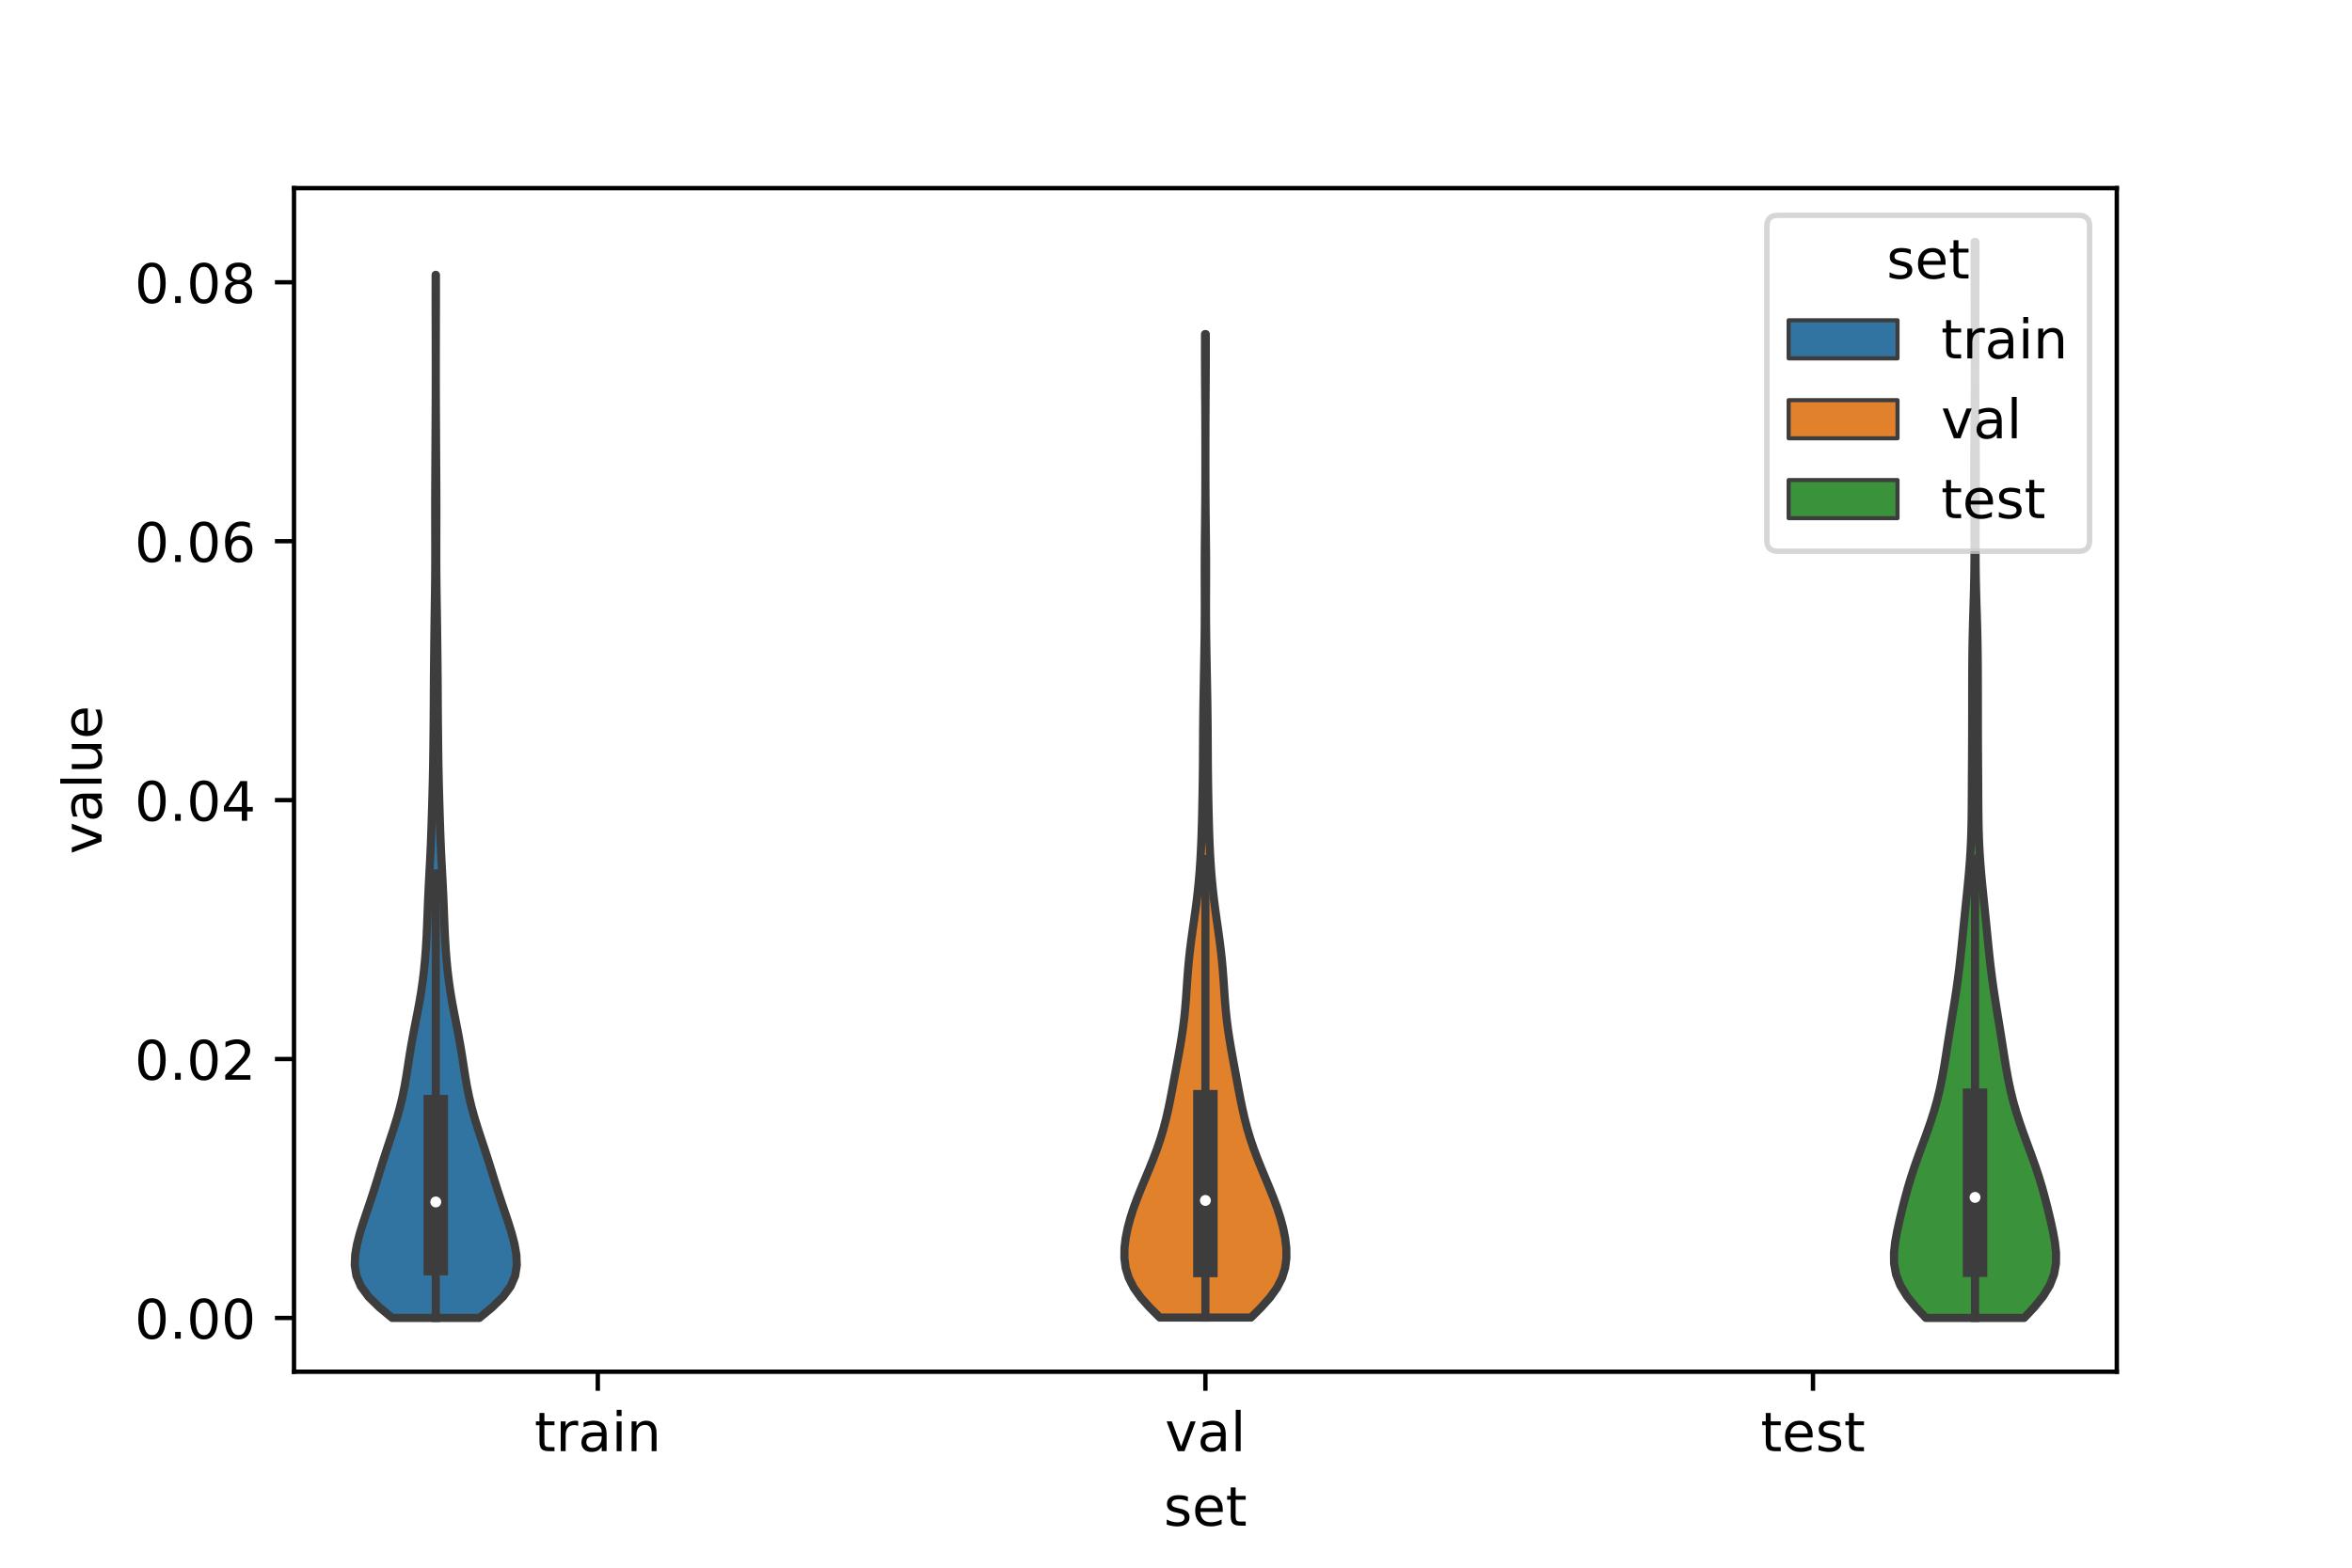 <?xml version="1.0" encoding="utf-8" standalone="no"?>
<!DOCTYPE svg PUBLIC "-//W3C//DTD SVG 1.1//EN"
  "http://www.w3.org/Graphics/SVG/1.1/DTD/svg11.dtd">
<!-- Created with matplotlib (https://matplotlib.org/) -->
<svg height="288pt" version="1.1" viewBox="0 0 432 288" width="432pt" xmlns="http://www.w3.org/2000/svg" xmlns:xlink="http://www.w3.org/1999/xlink">
 <defs>
  <style type="text/css">*{stroke-linecap:butt;stroke-linejoin:round;}</style>
 </defs>
 <g id="figure_1">
  <g id="patch_1">
   <path d="M 0 288 
L 432 288 
L 432 0 
L 0 0 
z
" style="fill:#ffffff;"/>
  </g>
  <g id="axes_1">
   <g id="patch_2">
    <path d="M 54 252 
L 388.8 252 
L 388.8 34.56 
L 54 34.56 
z
" style="fill:#ffffff;"/>
   </g>
   <g id="PolyCollection_1">
    <defs>
     <path d="M 88.047 -45.885 
L 72.033 -45.885 
L 69.694 -47.82 
L 67.709 -49.756 
L 66.285 -51.691 
L 65.463 -53.627 
L 65.16 -55.563 
L 65.24 -57.498 
L 65.577 -59.434 
L 66.078 -61.369 
L 66.677 -63.305 
L 67.325 -65.24 
L 67.981 -67.176 
L 68.617 -69.111 
L 69.225 -71.047 
L 69.819 -72.982 
L 70.424 -74.918 
L 71.05 -76.853 
L 71.692 -78.789 
L 72.328 -80.725 
L 72.927 -82.66 
L 73.466 -84.596 
L 73.93 -86.531 
L 74.319 -88.467 
L 74.651 -90.402 
L 74.953 -92.338 
L 75.254 -94.273 
L 75.576 -96.209 
L 75.929 -98.144 
L 76.306 -100.08 
L 76.687 -102.016 
L 77.049 -103.951 
L 77.373 -105.887 
L 77.65 -107.822 
L 77.88 -109.758 
L 78.067 -111.693 
L 78.216 -113.629 
L 78.333 -115.564 
L 78.425 -117.5 
L 78.502 -119.435 
L 78.576 -121.371 
L 78.656 -123.306 
L 78.747 -125.242 
L 78.848 -127.178 
L 78.952 -129.113 
L 79.05 -131.049 
L 79.136 -132.984 
L 79.21 -134.92 
L 79.276 -136.855 
L 79.337 -138.791 
L 79.395 -140.726 
L 79.448 -142.662 
L 79.497 -144.597 
L 79.538 -146.533 
L 79.571 -148.469 
L 79.597 -150.404 
L 79.619 -152.34 
L 79.639 -154.275 
L 79.656 -156.211 
L 79.67 -158.146 
L 79.68 -160.082 
L 79.691 -162.017 
L 79.705 -163.953 
L 79.724 -165.888 
L 79.745 -167.824 
L 79.767 -169.759 
L 79.789 -171.695 
L 79.814 -173.631 
L 79.842 -175.566 
L 79.873 -177.502 
L 79.901 -179.437 
L 79.924 -181.373 
L 79.939 -183.308 
L 79.946 -185.244 
L 79.947 -187.179 
L 79.943 -189.115 
L 79.938 -191.05 
L 79.934 -192.986 
L 79.933 -194.922 
L 79.937 -196.857 
L 79.945 -198.793 
L 79.955 -200.728 
L 79.966 -202.664 
L 79.977 -204.599 
L 79.987 -206.535 
L 79.997 -208.47 
L 80.007 -210.406 
L 80.017 -212.341 
L 80.026 -214.277 
L 80.032 -216.212 
L 80.035 -218.148 
L 80.036 -220.084 
L 80.035 -222.019 
L 80.032 -223.955 
L 80.028 -225.89 
L 80.023 -227.826 
L 80.019 -229.761 
L 80.015 -231.697 
L 80.014 -233.632 
L 80.015 -235.568 
L 80.017 -237.503 
L 80.063 -237.503 
L 80.063 -237.503 
L 80.065 -235.568 
L 80.066 -233.632 
L 80.065 -231.697 
L 80.061 -229.761 
L 80.057 -227.826 
L 80.052 -225.89 
L 80.048 -223.955 
L 80.045 -222.019 
L 80.044 -220.084 
L 80.045 -218.148 
L 80.048 -216.212 
L 80.054 -214.277 
L 80.063 -212.341 
L 80.073 -210.406 
L 80.083 -208.47 
L 80.093 -206.535 
L 80.103 -204.599 
L 80.114 -202.664 
L 80.125 -200.728 
L 80.135 -198.793 
L 80.143 -196.857 
L 80.147 -194.922 
L 80.146 -192.986 
L 80.142 -191.05 
L 80.137 -189.115 
L 80.133 -187.179 
L 80.134 -185.244 
L 80.141 -183.308 
L 80.156 -181.373 
L 80.179 -179.437 
L 80.207 -177.502 
L 80.238 -175.566 
L 80.266 -173.631 
L 80.291 -171.695 
L 80.313 -169.759 
L 80.335 -167.824 
L 80.356 -165.888 
L 80.375 -163.953 
L 80.389 -162.017 
L 80.4 -160.082 
L 80.41 -158.146 
L 80.424 -156.211 
L 80.441 -154.275 
L 80.461 -152.34 
L 80.483 -150.404 
L 80.509 -148.469 
L 80.542 -146.533 
L 80.583 -144.597 
L 80.632 -142.662 
L 80.685 -140.726 
L 80.743 -138.791 
L 80.804 -136.855 
L 80.87 -134.92 
L 80.944 -132.984 
L 81.03 -131.049 
L 81.128 -129.113 
L 81.232 -127.178 
L 81.333 -125.242 
L 81.424 -123.306 
L 81.504 -121.371 
L 81.578 -119.435 
L 81.655 -117.5 
L 81.747 -115.564 
L 81.864 -113.629 
L 82.013 -111.693 
L 82.2 -109.758 
L 82.43 -107.822 
L 82.707 -105.887 
L 83.031 -103.951 
L 83.393 -102.016 
L 83.774 -100.08 
L 84.151 -98.144 
L 84.504 -96.209 
L 84.826 -94.273 
L 85.127 -92.338 
L 85.429 -90.402 
L 85.761 -88.467 
L 86.15 -86.531 
L 86.614 -84.596 
L 87.153 -82.66 
L 87.752 -80.725 
L 88.388 -78.789 
L 89.03 -76.853 
L 89.656 -74.918 
L 90.261 -72.982 
L 90.855 -71.047 
L 91.463 -69.111 
L 92.099 -67.176 
L 92.755 -65.24 
L 93.403 -63.305 
L 94.002 -61.369 
L 94.503 -59.434 
L 94.84 -57.498 
L 94.92 -55.563 
L 94.617 -53.627 
L 93.795 -51.691 
L 92.371 -49.756 
L 90.386 -47.82 
L 88.047 -45.885 
z
" id="m4b40a79f96" style="stroke:#3d3d3d;stroke-width:1.5;"/>
    </defs>
    <g clip-path="url(#p72c275e959)">
     <use style="fill:#3274a1;stroke:#3d3d3d;stroke-width:1.5;" x="0" xlink:href="#m4b40a79f96" y="288"/>
    </g>
   </g>
   <g id="PolyCollection_2">
    <defs>
     <path d="M 229.772 -45.958 
L 213.028 -45.958 
L 211.188 -47.783 
L 209.553 -49.608 
L 208.243 -51.432 
L 207.314 -53.257 
L 206.756 -55.082 
L 206.52 -56.907 
L 206.539 -58.732 
L 206.754 -60.557 
L 207.12 -62.382 
L 207.609 -64.207 
L 208.199 -66.032 
L 208.87 -67.856 
L 209.599 -69.681 
L 210.357 -71.506 
L 211.116 -73.331 
L 211.849 -75.156 
L 212.534 -76.981 
L 213.153 -78.806 
L 213.699 -80.631 
L 214.176 -82.456 
L 214.594 -84.28 
L 214.969 -86.105 
L 215.32 -87.93 
L 215.661 -89.755 
L 216 -91.58 
L 216.337 -93.405 
L 216.666 -95.23 
L 216.975 -97.055 
L 217.25 -98.88 
L 217.484 -100.704 
L 217.672 -102.529 
L 217.823 -104.354 
L 217.951 -106.179 
L 218.073 -108.004 
L 218.21 -109.829 
L 218.375 -111.654 
L 218.574 -113.479 
L 218.804 -115.304 
L 219.056 -117.128 
L 219.317 -118.953 
L 219.572 -120.778 
L 219.809 -122.603 
L 220.019 -124.428 
L 220.2 -126.253 
L 220.351 -128.078 
L 220.474 -129.903 
L 220.575 -131.728 
L 220.656 -133.552 
L 220.72 -135.377 
L 220.773 -137.202 
L 220.817 -139.027 
L 220.855 -140.852 
L 220.889 -142.677 
L 220.917 -144.502 
L 220.939 -146.327 
L 220.955 -148.152 
L 220.965 -149.976 
L 220.974 -151.801 
L 220.984 -153.626 
L 221 -155.451 
L 221.021 -157.276 
L 221.047 -159.101 
L 221.078 -160.926 
L 221.111 -162.751 
L 221.145 -164.576 
L 221.178 -166.401 
L 221.211 -168.225 
L 221.24 -170.05 
L 221.264 -171.875 
L 221.281 -173.7 
L 221.29 -175.525 
L 221.291 -177.35 
L 221.285 -179.175 
L 221.278 -181 
L 221.274 -182.825 
L 221.275 -184.649 
L 221.284 -186.474 
L 221.3 -188.299 
L 221.32 -190.124 
L 221.34 -191.949 
L 221.359 -193.774 
L 221.374 -195.599 
L 221.385 -197.424 
L 221.392 -199.249 
L 221.395 -201.073 
L 221.397 -202.898 
L 221.397 -204.723 
L 221.396 -206.548 
L 221.392 -208.373 
L 221.387 -210.198 
L 221.38 -212.023 
L 221.37 -213.848 
L 221.359 -215.673 
L 221.347 -217.497 
L 221.337 -219.322 
L 221.329 -221.147 
L 221.326 -222.972 
L 221.327 -224.797 
L 221.333 -226.622 
L 221.467 -226.622 
L 221.467 -226.622 
L 221.473 -224.797 
L 221.474 -222.972 
L 221.471 -221.147 
L 221.463 -219.322 
L 221.453 -217.497 
L 221.441 -215.673 
L 221.43 -213.848 
L 221.42 -212.023 
L 221.413 -210.198 
L 221.408 -208.373 
L 221.404 -206.548 
L 221.403 -204.723 
L 221.403 -202.898 
L 221.405 -201.073 
L 221.408 -199.249 
L 221.415 -197.424 
L 221.426 -195.599 
L 221.441 -193.774 
L 221.46 -191.949 
L 221.48 -190.124 
L 221.5 -188.299 
L 221.516 -186.474 
L 221.525 -184.649 
L 221.526 -182.825 
L 221.522 -181 
L 221.515 -179.175 
L 221.509 -177.35 
L 221.51 -175.525 
L 221.519 -173.7 
L 221.536 -171.875 
L 221.56 -170.05 
L 221.589 -168.225 
L 221.622 -166.401 
L 221.655 -164.576 
L 221.689 -162.751 
L 221.722 -160.926 
L 221.753 -159.101 
L 221.779 -157.276 
L 221.8 -155.451 
L 221.816 -153.626 
L 221.826 -151.801 
L 221.835 -149.976 
L 221.845 -148.152 
L 221.861 -146.327 
L 221.883 -144.502 
L 221.911 -142.677 
L 221.945 -140.852 
L 221.983 -139.027 
L 222.027 -137.202 
L 222.08 -135.377 
L 222.144 -133.552 
L 222.225 -131.728 
L 222.326 -129.903 
L 222.449 -128.078 
L 222.6 -126.253 
L 222.781 -124.428 
L 222.991 -122.603 
L 223.228 -120.778 
L 223.483 -118.953 
L 223.744 -117.128 
L 223.996 -115.304 
L 224.226 -113.479 
L 224.425 -111.654 
L 224.59 -109.829 
L 224.727 -108.004 
L 224.849 -106.179 
L 224.977 -104.354 
L 225.128 -102.529 
L 225.316 -100.704 
L 225.55 -98.88 
L 225.825 -97.055 
L 226.134 -95.23 
L 226.463 -93.405 
L 226.8 -91.58 
L 227.139 -89.755 
L 227.48 -87.93 
L 227.831 -86.105 
L 228.206 -84.28 
L 228.624 -82.456 
L 229.101 -80.631 
L 229.647 -78.806 
L 230.266 -76.981 
L 230.951 -75.156 
L 231.684 -73.331 
L 232.443 -71.506 
L 233.201 -69.681 
L 233.93 -67.856 
L 234.601 -66.032 
L 235.191 -64.207 
L 235.68 -62.382 
L 236.046 -60.557 
L 236.261 -58.732 
L 236.28 -56.907 
L 236.044 -55.082 
L 235.486 -53.257 
L 234.557 -51.432 
L 233.247 -49.608 
L 231.612 -47.783 
L 229.772 -45.958 
z
" id="ma841bc86dd" style="stroke:#3d3d3d;stroke-width:1.5;"/>
    </defs>
    <g clip-path="url(#p72c275e959)">
     <use style="fill:#e1812c;stroke:#3d3d3d;stroke-width:1.5;" x="0" xlink:href="#ma841bc86dd" y="288"/>
    </g>
   </g>
   <g id="PolyCollection_3">
    <defs>
     <path d="M 371.785 -45.884 
L 353.735 -45.884 
L 351.862 -47.88 
L 350.252 -49.877 
L 349.032 -51.874 
L 348.255 -53.87 
L 347.897 -55.867 
L 347.88 -57.864 
L 348.102 -59.86 
L 348.466 -61.857 
L 348.904 -63.854 
L 349.38 -65.851 
L 349.887 -67.847 
L 350.437 -69.844 
L 351.041 -71.841 
L 351.703 -73.837 
L 352.413 -75.834 
L 353.149 -77.831 
L 353.881 -79.827 
L 354.579 -81.824 
L 355.22 -83.821 
L 355.786 -85.818 
L 356.274 -87.814 
L 356.689 -89.811 
L 357.048 -91.808 
L 357.372 -93.804 
L 357.682 -95.801 
L 357.996 -97.798 
L 358.318 -99.794 
L 358.646 -101.791 
L 358.97 -103.788 
L 359.279 -105.784 
L 359.563 -107.781 
L 359.82 -109.778 
L 360.05 -111.775 
L 360.26 -113.771 
L 360.46 -115.768 
L 360.657 -117.765 
L 360.857 -119.761 
L 361.061 -121.758 
L 361.266 -123.755 
L 361.465 -125.751 
L 361.65 -127.748 
L 361.81 -129.745 
L 361.939 -131.741 
L 362.034 -133.738 
L 362.097 -135.735 
L 362.135 -137.732 
L 362.157 -139.728 
L 362.17 -141.725 
L 362.18 -143.722 
L 362.191 -145.718 
L 362.204 -147.715 
L 362.216 -149.712 
L 362.226 -151.708 
L 362.233 -153.705 
L 362.236 -155.702 
L 362.238 -157.699 
L 362.239 -159.695 
L 362.241 -161.692 
L 362.246 -163.689 
L 362.256 -165.685 
L 362.274 -167.682 
L 362.303 -169.679 
L 362.344 -171.675 
L 362.396 -173.672 
L 362.456 -175.669 
L 362.517 -177.665 
L 362.572 -179.662 
L 362.616 -181.659 
L 362.646 -183.656 
L 362.663 -185.652 
L 362.668 -187.649 
L 362.665 -189.646 
L 362.656 -191.642 
L 362.645 -193.639 
L 362.633 -195.636 
L 362.623 -197.632 
L 362.617 -199.629 
L 362.617 -201.626 
L 362.623 -203.622 
L 362.635 -205.619 
L 362.651 -207.616 
L 362.669 -209.613 
L 362.686 -211.609 
L 362.7 -213.606 
L 362.709 -215.603 
L 362.714 -217.599 
L 362.715 -219.596 
L 362.713 -221.593 
L 362.712 -223.589 
L 362.71 -225.586 
L 362.708 -227.583 
L 362.706 -229.58 
L 362.703 -231.576 
L 362.698 -233.573 
L 362.691 -235.57 
L 362.686 -237.566 
L 362.683 -239.563 
L 362.683 -241.56 
L 362.689 -243.556 
L 362.831 -243.556 
L 362.831 -243.556 
L 362.837 -241.56 
L 362.837 -239.563 
L 362.834 -237.566 
L 362.829 -235.57 
L 362.822 -233.573 
L 362.817 -231.576 
L 362.814 -229.58 
L 362.812 -227.583 
L 362.81 -225.586 
L 362.808 -223.589 
L 362.807 -221.593 
L 362.805 -219.596 
L 362.806 -217.599 
L 362.811 -215.603 
L 362.82 -213.606 
L 362.834 -211.609 
L 362.851 -209.613 
L 362.869 -207.616 
L 362.885 -205.619 
L 362.897 -203.622 
L 362.903 -201.626 
L 362.903 -199.629 
L 362.897 -197.632 
L 362.887 -195.636 
L 362.875 -193.639 
L 362.864 -191.642 
L 362.855 -189.646 
L 362.852 -187.649 
L 362.857 -185.652 
L 362.874 -183.656 
L 362.904 -181.659 
L 362.948 -179.662 
L 363.003 -177.665 
L 363.064 -175.669 
L 363.124 -173.672 
L 363.176 -171.675 
L 363.217 -169.679 
L 363.246 -167.682 
L 363.264 -165.685 
L 363.274 -163.689 
L 363.279 -161.692 
L 363.281 -159.695 
L 363.282 -157.699 
L 363.284 -155.702 
L 363.287 -153.705 
L 363.294 -151.708 
L 363.304 -149.712 
L 363.316 -147.715 
L 363.329 -145.718 
L 363.34 -143.722 
L 363.35 -141.725 
L 363.363 -139.728 
L 363.385 -137.732 
L 363.423 -135.735 
L 363.486 -133.738 
L 363.581 -131.741 
L 363.71 -129.745 
L 363.87 -127.748 
L 364.055 -125.751 
L 364.254 -123.755 
L 364.459 -121.758 
L 364.663 -119.761 
L 364.863 -117.765 
L 365.06 -115.768 
L 365.26 -113.771 
L 365.47 -111.775 
L 365.7 -109.778 
L 365.957 -107.781 
L 366.241 -105.784 
L 366.55 -103.788 
L 366.874 -101.791 
L 367.202 -99.794 
L 367.524 -97.798 
L 367.838 -95.801 
L 368.148 -93.804 
L 368.472 -91.808 
L 368.831 -89.811 
L 369.246 -87.814 
L 369.734 -85.818 
L 370.3 -83.821 
L 370.941 -81.824 
L 371.639 -79.827 
L 372.371 -77.831 
L 373.107 -75.834 
L 373.817 -73.837 
L 374.479 -71.841 
L 375.083 -69.844 
L 375.633 -67.847 
L 376.14 -65.851 
L 376.616 -63.854 
L 377.054 -61.857 
L 377.418 -59.86 
L 377.64 -57.864 
L 377.623 -55.867 
L 377.265 -53.87 
L 376.488 -51.874 
L 375.268 -49.877 
L 373.658 -47.88 
L 371.785 -45.884 
z
" id="mfedad9cce4" style="stroke:#3d3d3d;stroke-width:1.5;"/>
    </defs>
    <g clip-path="url(#p72c275e959)">
     <use style="fill:#3a923a;stroke:#3d3d3d;stroke-width:1.5;" x="0" xlink:href="#mfedad9cce4" y="288"/>
    </g>
   </g>
   <g id="patch_3">
    <path clip-path="url(#p72c275e959)" d="M 109.8 242.121 
L 109.8 242.121 
L 109.8 242.121 
L 109.8 242.121 
z
" style="fill:#3274a1;stroke:#3d3d3d;stroke-linejoin:miter;stroke-width:0.75;"/>
   </g>
   <g id="patch_4">
    <path clip-path="url(#p72c275e959)" d="M 109.8 242.121 
L 109.8 242.121 
L 109.8 242.121 
L 109.8 242.121 
z
" style="fill:#e1812c;stroke:#3d3d3d;stroke-linejoin:miter;stroke-width:0.75;"/>
   </g>
   <g id="patch_5">
    <path clip-path="url(#p72c275e959)" d="M 109.8 242.121 
L 109.8 242.121 
L 109.8 242.121 
L 109.8 242.121 
z
" style="fill:#3a923a;stroke:#3d3d3d;stroke-linejoin:miter;stroke-width:0.75;"/>
   </g>
   <g id="matplotlib.axis_1">
    <g id="xtick_1">
     <g id="line2d_1">
      <defs>
       <path d="M 0 0 
L 0 3.5 
" id="m25236ac99a" style="stroke:#000000;stroke-width:0.8;"/>
      </defs>
      <g>
       <use style="stroke:#000000;stroke-width:0.8;" x="109.8" xlink:href="#m25236ac99a" y="252"/>
      </g>
     </g>
     <g id="text_1">
      <!-- train -->
      <g transform="translate(98.162 266.598)scale(0.1 -0.1)">
       <defs>
        <path d="M 18.312 70.219 
L 18.312 54.688 
L 36.812 54.688 
L 36.812 47.703 
L 18.312 47.703 
L 18.312 18.016 
Q 18.312 11.328 20.141 9.422 
Q 21.969 7.516 27.594 7.516 
L 36.812 7.516 
L 36.812 0 
L 27.594 0 
Q 17.188 0 13.234 3.875 
Q 9.281 7.766 9.281 18.016 
L 9.281 47.703 
L 2.688 47.703 
L 2.688 54.688 
L 9.281 54.688 
L 9.281 70.219 
z
" id="DejaVuSans-116"/>
        <path d="M 41.109 46.297 
Q 39.594 47.172 37.812 47.578 
Q 36.031 48 33.891 48 
Q 26.266 48 22.188 43.047 
Q 18.109 38.094 18.109 28.812 
L 18.109 0 
L 9.078 0 
L 9.078 54.688 
L 18.109 54.688 
L 18.109 46.188 
Q 20.953 51.172 25.484 53.578 
Q 30.031 56 36.531 56 
Q 37.453 56 38.578 55.875 
Q 39.703 55.766 41.062 55.516 
z
" id="DejaVuSans-114"/>
        <path d="M 34.281 27.484 
Q 23.391 27.484 19.188 25 
Q 14.984 22.516 14.984 16.5 
Q 14.984 11.719 18.141 8.906 
Q 21.297 6.109 26.703 6.109 
Q 34.188 6.109 38.703 11.406 
Q 43.219 16.703 43.219 25.484 
L 43.219 27.484 
z
M 52.203 31.203 
L 52.203 0 
L 43.219 0 
L 43.219 8.297 
Q 40.141 3.328 35.547 0.953 
Q 30.953 -1.422 24.312 -1.422 
Q 15.922 -1.422 10.953 3.297 
Q 6 8.016 6 15.922 
Q 6 25.141 12.172 29.828 
Q 18.359 34.516 30.609 34.516 
L 43.219 34.516 
L 43.219 35.406 
Q 43.219 41.609 39.141 45 
Q 35.062 48.391 27.688 48.391 
Q 23 48.391 18.547 47.266 
Q 14.109 46.141 10.016 43.891 
L 10.016 52.203 
Q 14.938 54.109 19.578 55.047 
Q 24.219 56 28.609 56 
Q 40.484 56 46.344 49.844 
Q 52.203 43.703 52.203 31.203 
z
" id="DejaVuSans-97"/>
        <path d="M 9.422 54.688 
L 18.406 54.688 
L 18.406 0 
L 9.422 0 
z
M 9.422 75.984 
L 18.406 75.984 
L 18.406 64.594 
L 9.422 64.594 
z
" id="DejaVuSans-105"/>
        <path d="M 54.891 33.016 
L 54.891 0 
L 45.906 0 
L 45.906 32.719 
Q 45.906 40.484 42.875 44.328 
Q 39.844 48.188 33.797 48.188 
Q 26.516 48.188 22.312 43.547 
Q 18.109 38.922 18.109 30.906 
L 18.109 0 
L 9.078 0 
L 9.078 54.688 
L 18.109 54.688 
L 18.109 46.188 
Q 21.344 51.125 25.703 53.562 
Q 30.078 56 35.797 56 
Q 45.219 56 50.047 50.172 
Q 54.891 44.344 54.891 33.016 
z
" id="DejaVuSans-110"/>
       </defs>
       <use xlink:href="#DejaVuSans-116"/>
       <use x="39.209" xlink:href="#DejaVuSans-114"/>
       <use x="80.322" xlink:href="#DejaVuSans-97"/>
       <use x="141.602" xlink:href="#DejaVuSans-105"/>
       <use x="169.385" xlink:href="#DejaVuSans-110"/>
      </g>
     </g>
    </g>
    <g id="xtick_2">
     <g id="line2d_2">
      <g>
       <use style="stroke:#000000;stroke-width:0.8;" x="221.4" xlink:href="#m25236ac99a" y="252"/>
      </g>
     </g>
     <g id="text_2">
      <!-- val -->
      <g transform="translate(213.988 266.598)scale(0.1 -0.1)">
       <defs>
        <path d="M 2.984 54.688 
L 12.5 54.688 
L 29.594 8.797 
L 46.688 54.688 
L 56.203 54.688 
L 35.688 0 
L 23.484 0 
z
" id="DejaVuSans-118"/>
        <path d="M 9.422 75.984 
L 18.406 75.984 
L 18.406 0 
L 9.422 0 
z
" id="DejaVuSans-108"/>
       </defs>
       <use xlink:href="#DejaVuSans-118"/>
       <use x="59.18" xlink:href="#DejaVuSans-97"/>
       <use x="120.459" xlink:href="#DejaVuSans-108"/>
      </g>
     </g>
    </g>
    <g id="xtick_3">
     <g id="line2d_3">
      <g>
       <use style="stroke:#000000;stroke-width:0.8;" x="333" xlink:href="#m25236ac99a" y="252"/>
      </g>
     </g>
     <g id="text_3">
      <!-- test -->
      <g transform="translate(323.398 266.598)scale(0.1 -0.1)">
       <defs>
        <path d="M 56.203 29.594 
L 56.203 25.203 
L 14.891 25.203 
Q 15.484 15.922 20.484 11.062 
Q 25.484 6.203 34.422 6.203 
Q 39.594 6.203 44.453 7.469 
Q 49.312 8.734 54.109 11.281 
L 54.109 2.781 
Q 49.266 0.734 44.188 -0.344 
Q 39.109 -1.422 33.891 -1.422 
Q 20.797 -1.422 13.156 6.188 
Q 5.516 13.812 5.516 26.812 
Q 5.516 40.234 12.766 48.109 
Q 20.016 56 32.328 56 
Q 43.359 56 49.781 48.891 
Q 56.203 41.797 56.203 29.594 
z
M 47.219 32.234 
Q 47.125 39.594 43.094 43.984 
Q 39.062 48.391 32.422 48.391 
Q 24.906 48.391 20.391 44.141 
Q 15.875 39.891 15.188 32.172 
z
" id="DejaVuSans-101"/>
        <path d="M 44.281 53.078 
L 44.281 44.578 
Q 40.484 46.531 36.375 47.5 
Q 32.281 48.484 27.875 48.484 
Q 21.188 48.484 17.844 46.438 
Q 14.5 44.391 14.5 40.281 
Q 14.5 37.156 16.891 35.375 
Q 19.281 33.594 26.516 31.984 
L 29.594 31.297 
Q 39.156 29.25 43.188 25.516 
Q 47.219 21.781 47.219 15.094 
Q 47.219 7.469 41.188 3.016 
Q 35.156 -1.422 24.609 -1.422 
Q 20.219 -1.422 15.453 -0.562 
Q 10.688 0.297 5.422 2 
L 5.422 11.281 
Q 10.406 8.688 15.234 7.391 
Q 20.062 6.109 24.812 6.109 
Q 31.156 6.109 34.562 8.281 
Q 37.984 10.453 37.984 14.406 
Q 37.984 18.062 35.516 20.016 
Q 33.062 21.969 24.703 23.781 
L 21.578 24.516 
Q 13.234 26.266 9.516 29.906 
Q 5.812 33.547 5.812 39.891 
Q 5.812 47.609 11.281 51.797 
Q 16.75 56 26.812 56 
Q 31.781 56 36.172 55.266 
Q 40.578 54.547 44.281 53.078 
z
" id="DejaVuSans-115"/>
       </defs>
       <use xlink:href="#DejaVuSans-116"/>
       <use x="39.209" xlink:href="#DejaVuSans-101"/>
       <use x="100.732" xlink:href="#DejaVuSans-115"/>
       <use x="152.832" xlink:href="#DejaVuSans-116"/>
      </g>
     </g>
    </g>
    <g id="text_4">
     <!-- set -->
     <g transform="translate(213.759 280.277)scale(0.1 -0.1)">
      <use xlink:href="#DejaVuSans-115"/>
      <use x="52.1" xlink:href="#DejaVuSans-101"/>
      <use x="113.623" xlink:href="#DejaVuSans-116"/>
     </g>
    </g>
   </g>
   <g id="matplotlib.axis_2">
    <g id="ytick_1">
     <g id="line2d_4">
      <defs>
       <path d="M 0 0 
L -3.5 0 
" id="m35c1584dbb" style="stroke:#000000;stroke-width:0.8;"/>
      </defs>
      <g>
       <use style="stroke:#000000;stroke-width:0.8;" x="54" xlink:href="#m35c1584dbb" y="242.121"/>
      </g>
     </g>
     <g id="text_5">
      <!-- 0.00 -->
      <g transform="translate(24.734 245.92)scale(0.1 -0.1)">
       <defs>
        <path d="M 31.781 66.406 
Q 24.172 66.406 20.328 58.906 
Q 16.5 51.422 16.5 36.375 
Q 16.5 21.391 20.328 13.891 
Q 24.172 6.391 31.781 6.391 
Q 39.453 6.391 43.281 13.891 
Q 47.125 21.391 47.125 36.375 
Q 47.125 51.422 43.281 58.906 
Q 39.453 66.406 31.781 66.406 
z
M 31.781 74.219 
Q 44.047 74.219 50.516 64.516 
Q 56.984 54.828 56.984 36.375 
Q 56.984 17.969 50.516 8.266 
Q 44.047 -1.422 31.781 -1.422 
Q 19.531 -1.422 13.062 8.266 
Q 6.594 17.969 6.594 36.375 
Q 6.594 54.828 13.062 64.516 
Q 19.531 74.219 31.781 74.219 
z
" id="DejaVuSans-48"/>
        <path d="M 10.688 12.406 
L 21 12.406 
L 21 0 
L 10.688 0 
z
" id="DejaVuSans-46"/>
       </defs>
       <use xlink:href="#DejaVuSans-48"/>
       <use x="63.623" xlink:href="#DejaVuSans-46"/>
       <use x="95.41" xlink:href="#DejaVuSans-48"/>
       <use x="159.033" xlink:href="#DejaVuSans-48"/>
      </g>
     </g>
    </g>
    <g id="ytick_2">
     <g id="line2d_5">
      <g>
       <use style="stroke:#000000;stroke-width:0.8;" x="54" xlink:href="#m35c1584dbb" y="194.555"/>
      </g>
     </g>
     <g id="text_6">
      <!-- 0.02 -->
      <g transform="translate(24.734 198.354)scale(0.1 -0.1)">
       <defs>
        <path d="M 19.188 8.297 
L 53.609 8.297 
L 53.609 0 
L 7.328 0 
L 7.328 8.297 
Q 12.938 14.109 22.625 23.891 
Q 32.328 33.688 34.812 36.531 
Q 39.547 41.844 41.422 45.531 
Q 43.312 49.219 43.312 52.781 
Q 43.312 58.594 39.234 62.25 
Q 35.156 65.922 28.609 65.922 
Q 23.969 65.922 18.812 64.312 
Q 13.672 62.703 7.812 59.422 
L 7.812 69.391 
Q 13.766 71.781 18.938 73 
Q 24.125 74.219 28.422 74.219 
Q 39.75 74.219 46.484 68.547 
Q 53.219 62.891 53.219 53.422 
Q 53.219 48.922 51.531 44.891 
Q 49.859 40.875 45.406 35.406 
Q 44.188 33.984 37.641 27.219 
Q 31.109 20.453 19.188 8.297 
z
" id="DejaVuSans-50"/>
       </defs>
       <use xlink:href="#DejaVuSans-48"/>
       <use x="63.623" xlink:href="#DejaVuSans-46"/>
       <use x="95.41" xlink:href="#DejaVuSans-48"/>
       <use x="159.033" xlink:href="#DejaVuSans-50"/>
      </g>
     </g>
    </g>
    <g id="ytick_3">
     <g id="line2d_6">
      <g>
       <use style="stroke:#000000;stroke-width:0.8;" x="54" xlink:href="#m35c1584dbb" y="146.988"/>
      </g>
     </g>
     <g id="text_7">
      <!-- 0.04 -->
      <g transform="translate(24.734 150.787)scale(0.1 -0.1)">
       <defs>
        <path d="M 37.797 64.312 
L 12.891 25.391 
L 37.797 25.391 
z
M 35.203 72.906 
L 47.609 72.906 
L 47.609 25.391 
L 58.016 25.391 
L 58.016 17.188 
L 47.609 17.188 
L 47.609 0 
L 37.797 0 
L 37.797 17.188 
L 4.891 17.188 
L 4.891 26.703 
z
" id="DejaVuSans-52"/>
       </defs>
       <use xlink:href="#DejaVuSans-48"/>
       <use x="63.623" xlink:href="#DejaVuSans-46"/>
       <use x="95.41" xlink:href="#DejaVuSans-48"/>
       <use x="159.033" xlink:href="#DejaVuSans-52"/>
      </g>
     </g>
    </g>
    <g id="ytick_4">
     <g id="line2d_7">
      <g>
       <use style="stroke:#000000;stroke-width:0.8;" x="54" xlink:href="#m35c1584dbb" y="99.422"/>
      </g>
     </g>
     <g id="text_8">
      <!-- 0.06 -->
      <g transform="translate(24.734 103.221)scale(0.1 -0.1)">
       <defs>
        <path d="M 33.016 40.375 
Q 26.375 40.375 22.484 35.828 
Q 18.609 31.297 18.609 23.391 
Q 18.609 15.531 22.484 10.953 
Q 26.375 6.391 33.016 6.391 
Q 39.656 6.391 43.531 10.953 
Q 47.406 15.531 47.406 23.391 
Q 47.406 31.297 43.531 35.828 
Q 39.656 40.375 33.016 40.375 
z
M 52.594 71.297 
L 52.594 62.312 
Q 48.875 64.062 45.094 64.984 
Q 41.312 65.922 37.594 65.922 
Q 27.828 65.922 22.672 59.328 
Q 17.531 52.734 16.797 39.406 
Q 19.672 43.656 24.016 45.922 
Q 28.375 48.188 33.594 48.188 
Q 44.578 48.188 50.953 41.516 
Q 57.328 34.859 57.328 23.391 
Q 57.328 12.156 50.688 5.359 
Q 44.047 -1.422 33.016 -1.422 
Q 20.359 -1.422 13.672 8.266 
Q 6.984 17.969 6.984 36.375 
Q 6.984 53.656 15.188 63.938 
Q 23.391 74.219 37.203 74.219 
Q 40.922 74.219 44.703 73.484 
Q 48.484 72.75 52.594 71.297 
z
" id="DejaVuSans-54"/>
       </defs>
       <use xlink:href="#DejaVuSans-48"/>
       <use x="63.623" xlink:href="#DejaVuSans-46"/>
       <use x="95.41" xlink:href="#DejaVuSans-48"/>
       <use x="159.033" xlink:href="#DejaVuSans-54"/>
      </g>
     </g>
    </g>
    <g id="ytick_5">
     <g id="line2d_8">
      <g>
       <use style="stroke:#000000;stroke-width:0.8;" x="54" xlink:href="#m35c1584dbb" y="51.855"/>
      </g>
     </g>
     <g id="text_9">
      <!-- 0.08 -->
      <g transform="translate(24.734 55.655)scale(0.1 -0.1)">
       <defs>
        <path d="M 31.781 34.625 
Q 24.75 34.625 20.719 30.859 
Q 16.703 27.094 16.703 20.516 
Q 16.703 13.922 20.719 10.156 
Q 24.75 6.391 31.781 6.391 
Q 38.812 6.391 42.859 10.172 
Q 46.922 13.969 46.922 20.516 
Q 46.922 27.094 42.891 30.859 
Q 38.875 34.625 31.781 34.625 
z
M 21.922 38.812 
Q 15.578 40.375 12.031 44.719 
Q 8.5 49.078 8.5 55.328 
Q 8.5 64.062 14.719 69.141 
Q 20.953 74.219 31.781 74.219 
Q 42.672 74.219 48.875 69.141 
Q 55.078 64.062 55.078 55.328 
Q 55.078 49.078 51.531 44.719 
Q 48 40.375 41.703 38.812 
Q 48.828 37.156 52.797 32.312 
Q 56.781 27.484 56.781 20.516 
Q 56.781 9.906 50.312 4.234 
Q 43.844 -1.422 31.781 -1.422 
Q 19.734 -1.422 13.25 4.234 
Q 6.781 9.906 6.781 20.516 
Q 6.781 27.484 10.781 32.312 
Q 14.797 37.156 21.922 38.812 
z
M 18.312 54.391 
Q 18.312 48.734 21.844 45.562 
Q 25.391 42.391 31.781 42.391 
Q 38.141 42.391 41.719 45.562 
Q 45.312 48.734 45.312 54.391 
Q 45.312 60.062 41.719 63.234 
Q 38.141 66.406 31.781 66.406 
Q 25.391 66.406 21.844 63.234 
Q 18.312 60.062 18.312 54.391 
z
" id="DejaVuSans-56"/>
       </defs>
       <use xlink:href="#DejaVuSans-48"/>
       <use x="63.623" xlink:href="#DejaVuSans-46"/>
       <use x="95.41" xlink:href="#DejaVuSans-48"/>
       <use x="159.033" xlink:href="#DejaVuSans-56"/>
      </g>
     </g>
    </g>
    <g id="text_10">
     <!-- value -->
     <g transform="translate(18.655 156.938)rotate(-90)scale(0.1 -0.1)">
      <defs>
       <path d="M 8.5 21.578 
L 8.5 54.688 
L 17.484 54.688 
L 17.484 21.922 
Q 17.484 14.156 20.5 10.266 
Q 23.531 6.391 29.594 6.391 
Q 36.859 6.391 41.078 11.031 
Q 45.312 15.672 45.312 23.688 
L 45.312 54.688 
L 54.297 54.688 
L 54.297 0 
L 45.312 0 
L 45.312 8.406 
Q 42.047 3.422 37.719 1 
Q 33.406 -1.422 27.688 -1.422 
Q 18.266 -1.422 13.375 4.438 
Q 8.5 10.297 8.5 21.578 
z
M 31.109 56 
z
" id="DejaVuSans-117"/>
      </defs>
      <use xlink:href="#DejaVuSans-118"/>
      <use x="59.18" xlink:href="#DejaVuSans-97"/>
      <use x="120.459" xlink:href="#DejaVuSans-108"/>
      <use x="148.242" xlink:href="#DejaVuSans-117"/>
      <use x="211.621" xlink:href="#DejaVuSans-101"/>
     </g>
    </g>
   </g>
   <g id="line2d_9">
    <path clip-path="url(#p72c275e959)" d="M 80.04 242.115 
L 80.04 160.468 
" style="fill:none;stroke:#3d3d3d;stroke-linecap:square;stroke-width:1.5;"/>
   </g>
   <g id="line2d_10">
    <path clip-path="url(#p72c275e959)" d="M 80.04 232.039 
L 80.04 203.399 
" style="fill:none;stroke:#3d3d3d;stroke-linecap:square;stroke-width:4.5;"/>
   </g>
   <g id="line2d_11">
    <path clip-path="url(#p72c275e959)" d="M 221.4 242.042 
L 221.4 157.814 
" style="fill:none;stroke:#3d3d3d;stroke-linecap:square;stroke-width:1.5;"/>
   </g>
   <g id="line2d_12">
    <path clip-path="url(#p72c275e959)" d="M 221.4 232.39 
L 221.4 202.492 
" style="fill:none;stroke:#3d3d3d;stroke-linecap:square;stroke-width:4.5;"/>
   </g>
   <g id="line2d_13">
    <path clip-path="url(#p72c275e959)" d="M 362.76 242.116 
L 362.76 157.732 
" style="fill:none;stroke:#3d3d3d;stroke-linecap:square;stroke-width:1.5;"/>
   </g>
   <g id="line2d_14">
    <path clip-path="url(#p72c275e959)" d="M 362.76 232.343 
L 362.76 202.209 
" style="fill:none;stroke:#3d3d3d;stroke-linecap:square;stroke-width:4.5;"/>
   </g>
   <g id="patch_6">
    <path d="M 54 252 
L 54 34.56 
" style="fill:none;stroke:#000000;stroke-linecap:square;stroke-linejoin:miter;stroke-width:0.8;"/>
   </g>
   <g id="patch_7">
    <path d="M 388.8 252 
L 388.8 34.56 
" style="fill:none;stroke:#000000;stroke-linecap:square;stroke-linejoin:miter;stroke-width:0.8;"/>
   </g>
   <g id="patch_8">
    <path d="M 54 252 
L 388.8 252 
" style="fill:none;stroke:#000000;stroke-linecap:square;stroke-linejoin:miter;stroke-width:0.8;"/>
   </g>
   <g id="patch_9">
    <path d="M 54 34.56 
L 388.8 34.56 
" style="fill:none;stroke:#000000;stroke-linecap:square;stroke-linejoin:miter;stroke-width:0.8;"/>
   </g>
   <g id="PathCollection_1">
    <defs>
     <path d="M 0 1.5 
C 0.398 1.5 0.779 1.342 1.061 1.061 
C 1.342 0.779 1.5 0.398 1.5 0 
C 1.5 -0.398 1.342 -0.779 1.061 -1.061 
C 0.779 -1.342 0.398 -1.5 0 -1.5 
C -0.398 -1.5 -0.779 -1.342 -1.061 -1.061 
C -1.342 -0.779 -1.5 -0.398 -1.5 0 
C -1.5 0.398 -1.342 0.779 -1.061 1.061 
C -0.779 1.342 -0.398 1.5 0 1.5 
z
" id="m70a2b0a280" style="stroke:#3d3d3d;"/>
    </defs>
    <g clip-path="url(#p72c275e959)">
     <use style="fill:#ffffff;stroke:#3d3d3d;" x="80.04" xlink:href="#m70a2b0a280" y="220.811"/>
    </g>
   </g>
   <g id="PathCollection_2">
    <g clip-path="url(#p72c275e959)">
     <use style="fill:#ffffff;stroke:#3d3d3d;" x="221.4" xlink:href="#m70a2b0a280" y="220.534"/>
    </g>
   </g>
   <g id="PathCollection_3">
    <g clip-path="url(#p72c275e959)">
     <use style="fill:#ffffff;stroke:#3d3d3d;" x="362.76" xlink:href="#m70a2b0a280" y="219.973"/>
    </g>
   </g>
   <g id="legend_1">
    <g id="patch_10">
     <path d="M 326.525 101.272 
L 381.8 101.272 
Q 383.8 101.272 383.8 99.272 
L 383.8 41.56 
Q 383.8 39.56 381.8 39.56 
L 326.525 39.56 
Q 324.525 39.56 324.525 41.56 
L 324.525 99.272 
Q 324.525 101.272 326.525 101.272 
z
" style="fill:#ffffff;opacity:0.8;stroke:#cccccc;stroke-linejoin:miter;"/>
    </g>
    <g id="text_11">
     <!-- set -->
     <g transform="translate(346.521 51.158)scale(0.1 -0.1)">
      <use xlink:href="#DejaVuSans-115"/>
      <use x="52.1" xlink:href="#DejaVuSans-101"/>
      <use x="113.623" xlink:href="#DejaVuSans-116"/>
     </g>
    </g>
    <g id="patch_11">
     <path d="M 328.525 65.837 
L 348.525 65.837 
L 348.525 58.837 
L 328.525 58.837 
z
" style="fill:#3274a1;stroke:#3d3d3d;stroke-linejoin:miter;stroke-width:0.75;"/>
    </g>
    <g id="text_12">
     <!-- train -->
     <g transform="translate(356.525 65.837)scale(0.1 -0.1)">
      <use xlink:href="#DejaVuSans-116"/>
      <use x="39.209" xlink:href="#DejaVuSans-114"/>
      <use x="80.322" xlink:href="#DejaVuSans-97"/>
      <use x="141.602" xlink:href="#DejaVuSans-105"/>
      <use x="169.385" xlink:href="#DejaVuSans-110"/>
     </g>
    </g>
    <g id="patch_12">
     <path d="M 328.525 80.515 
L 348.525 80.515 
L 348.525 73.515 
L 328.525 73.515 
z
" style="fill:#e1812c;stroke:#3d3d3d;stroke-linejoin:miter;stroke-width:0.75;"/>
    </g>
    <g id="text_13">
     <!-- val -->
     <g transform="translate(356.525 80.515)scale(0.1 -0.1)">
      <use xlink:href="#DejaVuSans-118"/>
      <use x="59.18" xlink:href="#DejaVuSans-97"/>
      <use x="120.459" xlink:href="#DejaVuSans-108"/>
     </g>
    </g>
    <g id="patch_13">
     <path d="M 328.525 95.193 
L 348.525 95.193 
L 348.525 88.193 
L 328.525 88.193 
z
" style="fill:#3a923a;stroke:#3d3d3d;stroke-linejoin:miter;stroke-width:0.75;"/>
    </g>
    <g id="text_14">
     <!-- test -->
     <g transform="translate(356.525 95.193)scale(0.1 -0.1)">
      <use xlink:href="#DejaVuSans-116"/>
      <use x="39.209" xlink:href="#DejaVuSans-101"/>
      <use x="100.732" xlink:href="#DejaVuSans-115"/>
      <use x="152.832" xlink:href="#DejaVuSans-116"/>
     </g>
    </g>
   </g>
  </g>
 </g>
 <defs>
  <clipPath id="p72c275e959">
   <rect height="217.44" width="334.8" x="54" y="34.56"/>
  </clipPath>
 </defs>
</svg>
